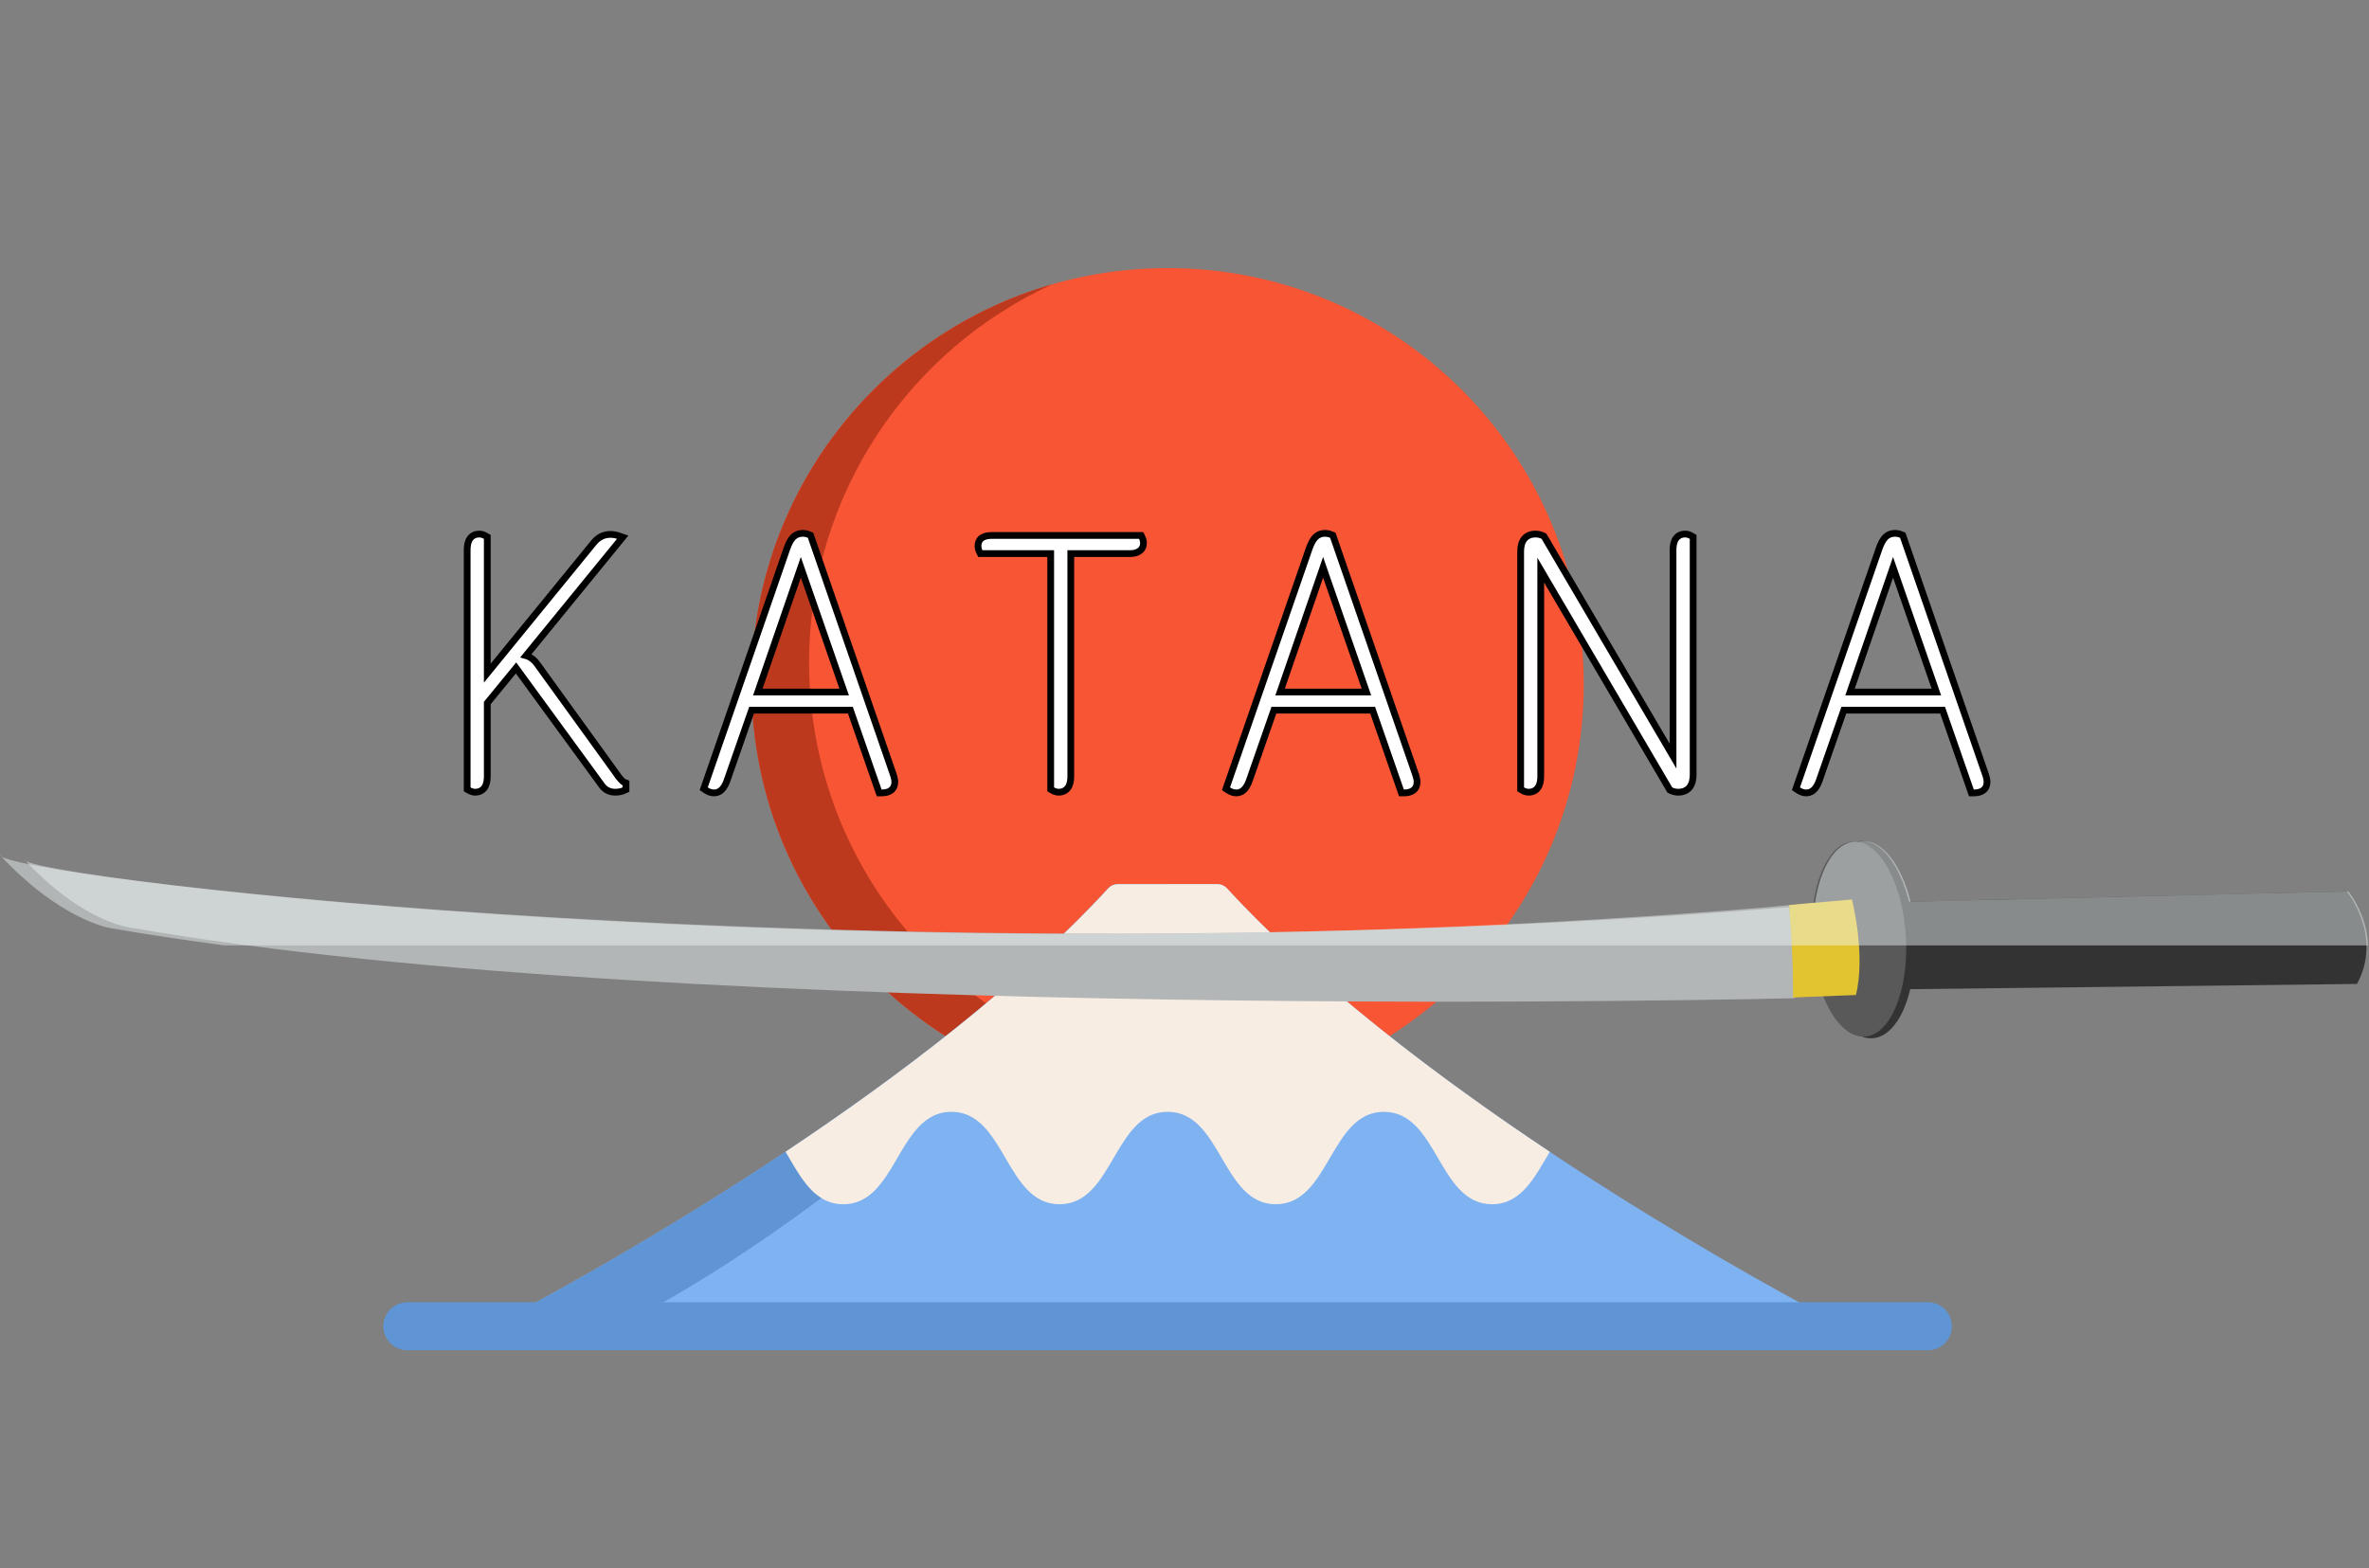 <svg width="1752" height="1160" viewBox="0 0 1752 1160" fill="none" xmlns="http://www.w3.org/2000/svg">
<rect x="0" y="0" width="1752" height="1160" fill="#808080" stroke="none"/>
<g clip-path="url(#clip0)">
<path d="M863.516 813.799C1033.48 813.799 1171.27 676.012 1171.27 506.043C1171.27 336.075 1033.48 198.288 863.516 198.288C693.547 198.288 555.76 336.075 555.76 506.043C555.76 676.012 693.547 813.799 863.516 813.799Z" fill="#F75534"/>
<path d="M906.128 798.023C736.158 798.023 598.372 660.237 598.372 490.268C598.372 365.93 672.116 258.825 778.244 210.273C649.756 247.245 555.758 365.665 555.758 506.05C555.758 676.02 693.544 813.806 863.513 813.806C909.143 813.806 952.448 803.862 991.394 786.047C964.32 793.839 935.712 798.023 906.128 798.023Z" fill="#BD391E"/>
<path d="M1325.86 981.029H401.172C391.348 981.029 388.009 967.961 396.602 963.251C478.797 918.389 693.419 794.269 819.694 657.034C821.493 655.069 824.003 653.979 826.631 653.979H900.398C903.026 653.979 905.534 655.069 907.335 657.034C1033.61 794.269 1248.23 918.389 1330.43 963.251C1339.02 967.961 1335.68 981.029 1325.86 981.029Z" fill="#7FB2F0"/>
<path d="M1007.63 456.657C1005.43 458.207 1003.3 459.852 1001.24 461.578C1003 461.907 1004.74 462.283 1006.46 462.725C1006.77 460.676 1007.18 458.66 1007.63 456.657Z" fill="#DBD2CA"/>
<path d="M863.516 653.979C736.271 790.103 586.536 916.162 457.219 981.029H401.172C391.348 981.029 388.009 967.961 396.602 963.251C478.797 918.389 693.419 794.269 819.694 657.034C821.493 655.069 824.003 653.979 826.631 653.979H863.516Z" fill="#5F95D4"/>
<path d="M1146.15 851.984C1135.14 870.474 1125.22 890.76 1103.45 890.76C1063.46 890.76 1063.46 822.39 1023.5 822.39C983.517 822.39 983.517 890.76 943.531 890.76C903.522 890.76 903.522 822.39 863.561 822.39C823.577 822.39 823.577 890.76 783.591 890.76C743.583 890.76 743.583 822.39 703.622 822.39C698.295 822.39 693.678 823.598 689.584 825.727C685.465 827.834 681.842 830.864 678.575 834.464C660.772 854.089 652.937 890.76 623.652 890.76C617.852 890.76 612.904 889.317 608.549 886.854C608.171 886.641 607.792 886.403 607.412 886.145C596.025 879.162 588.757 865.075 580.945 851.936C663.661 796.825 753.737 728.716 819.692 657.034C821.491 655.092 824.001 653.979 826.629 653.979H900.396C903.024 653.979 905.532 655.092 907.333 657.034C973.313 728.741 1063.41 796.872 1146.15 851.984Z" fill="#F7EDE3"/>
<path d="M1425.76 998.783H301.271C291.466 998.783 283.516 990.833 283.516 981.027C283.516 971.221 291.466 963.271 301.271 963.271H1425.76C1435.57 963.271 1443.52 971.221 1443.52 981.027C1443.52 990.833 1435.57 998.783 1425.76 998.783Z" fill="#5F95D4"/>
</g>
<path d="M1410.35 666.99L1735.63 659.362C1735.63 659.362 1762.53 692.463 1743.08 727.813L1408.65 731.73L1402.26 666.778C1410.35 666.99 1410.35 666.99 1410.35 666.99Z" fill="#333333"/>
<path d="M1323.12 670.976C1323.12 670.976 1331.82 735.013 1327.11 738.36C1327.11 738.36 508.672 758.451 97.568 686.311C97.568 686.311 61.994 683.289 18.125 635.859C16.914 648.822 644.422 726.176 1323.12 670.976Z" fill="#B3B6B7"/>
<path d="M1384.77 767.985C1365.26 769.154 1347.48 737.448 1345.07 697.167C1342.66 656.887 1356.52 623.286 1376.03 622.117C1395.55 620.948 1413.32 652.654 1415.73 692.934C1418.15 733.214 1404.28 766.816 1384.77 767.985Z" fill="#333333"/>
<path d="M1379.04 766.752C1359.85 767.902 1342.36 736.532 1339.97 696.685C1337.59 656.838 1351.21 623.604 1370.4 622.454C1389.59 621.305 1407.08 652.675 1409.47 692.522C1411.85 732.369 1398.23 765.603 1379.04 766.752Z" fill="#595959"/>
<path d="M1323.13 669.449L1369.62 665.312C1369.62 665.312 1380 706.172 1372.54 735.988L1326.09 737.812C1326.09 737.812 1326.58 712.378 1323.13 669.449Z" fill="#E2C430"/>
<path opacity="0.45" d="M166.066 699.297C136.062 695.338 107.442 691.021 80.576 686.306C80.576 686.306 43.869 679.887 0 632.457C0.02 647.249 630.73 727.334 1307.12 671.057L1342.32 667.602C1346.17 641.859 1357.33 623.364 1371.56 622.51C1372.5 622.454 1373.44 622.498 1374.37 622.597C1375.3 622.387 1376.24 622.229 1377.19 622.173C1392.23 621.272 1406.23 639.914 1412.97 666.95L1736.77 659.355C1736.77 659.355 1750.7 676.502 1751.26 699.295L166.066 699.297Z" fill="#F0F6F7"/>
<path d="M454.994 571.051L454.97 571.015L454.944 570.979L397.829 491.95C396.207 489.585 394.442 487.711 392.484 486.568C391.424 485.789 390.275 485.237 389.051 484.916L458.231 400.157L460.514 397.36L457.093 396.207C455.264 395.59 453.348 395.288 451.36 395.288C446.565 395.288 442.509 397.338 439.311 401.178L439.303 401.188L439.295 401.198L360.369 497.927V398.576V397.133L359.119 396.411C357.655 395.565 356.097 395.025 354.492 395.025C351.66 395.025 349.209 396.076 347.581 398.381C346.066 400.527 345.5 403.435 345.5 406.718V582.424V583.867L346.749 584.589C348.214 585.435 349.771 585.975 351.376 585.975C354.209 585.975 356.66 584.924 358.287 582.619C359.803 580.473 360.369 577.565 360.369 574.282V520.021L381.646 494.058L444.902 580.714C447.284 584.195 450.742 585.975 454.996 585.975C457.352 585.975 459.532 585.577 461.474 584.704L462.949 584.041V582.424V580.848V579.163L461.387 578.531C461.08 578.407 460.338 577.902 459.13 576.554C457.983 575.274 456.606 573.453 454.994 571.051ZM521.062 581.606L520.433 583.422L522.027 584.497C523.911 585.768 525.948 586.5 528.099 586.5C532.946 586.5 535.936 582.467 537.734 577.199C537.735 577.196 537.736 577.193 537.737 577.19L555.844 525.305H628.903L649.614 584.822L650.198 586.5H651.975C654.644 586.5 657.102 586.006 658.94 584.613C660.907 583.121 661.747 580.923 661.747 578.485C661.747 576.918 661.417 575.245 660.842 573.5L660.836 573.482L660.83 573.465L599.801 396.971L599.442 395.931L598.433 395.494C596.892 394.826 595.253 394.5 593.543 394.5C590.838 394.5 588.454 395.44 586.571 397.343C584.805 399.13 583.357 401.899 582.104 405.337L582.098 405.355L582.091 405.374L521.062 581.606ZM844.628 397.468L843.94 396.076H842.387H733.313C730.629 396.076 728.197 396.554 726.264 397.776L726.199 397.817L726.136 397.862C724.156 399.293 723.282 401.432 723.282 403.829C723.282 405.306 723.65 406.733 724.32 408.088L725.008 409.48H726.561H777.04V582.424V583.867L778.289 584.589C779.754 585.435 781.311 585.975 782.916 585.975C785.748 585.975 788.199 584.924 789.827 582.619C791.342 580.473 791.908 577.565 791.908 574.282V409.48H835.635C838.254 409.48 840.667 409.026 842.489 407.739C844.613 406.367 845.666 404.24 845.666 401.728C845.666 400.25 845.298 398.823 844.628 397.468ZM907.313 581.606L906.684 583.422L908.277 584.497C910.162 585.768 912.199 586.5 914.35 586.5C919.197 586.5 922.187 582.466 923.985 577.197C923.986 577.195 923.987 577.192 923.987 577.19L942.095 525.305H1015.15L1035.86 584.822L1036.45 586.5H1038.23C1040.89 586.5 1043.35 586.006 1045.19 584.613C1047.16 583.121 1048 580.923 1048 578.485C1048 576.918 1047.67 575.245 1047.09 573.5L1047.09 573.482L1047.08 573.465L986.052 396.971L985.692 395.931L984.683 395.494C983.142 394.826 981.504 394.5 979.794 394.5C977.089 394.5 974.704 395.439 972.822 397.343C971.056 399.13 969.607 401.899 968.355 405.337L968.348 405.355L968.342 405.374L907.313 581.606ZM1124.6 582.424V583.867L1125.84 584.589C1127.31 585.435 1128.87 585.975 1130.47 585.975C1133.3 585.975 1135.76 584.924 1137.38 582.619C1138.9 580.473 1139.46 577.565 1139.46 574.282V421.695L1234.53 583.689L1234.9 584.323L1235.56 584.655C1237.3 585.533 1239.15 585.975 1241.1 585.975C1244.49 585.975 1247.44 584.911 1249.47 582.429C1251.41 580.044 1252.17 576.747 1252.17 572.969V398.576V397.133L1250.92 396.411C1249.46 395.565 1247.9 395.025 1246.3 395.025C1243.46 395.025 1241.01 396.076 1239.39 398.381C1237.87 400.527 1237.3 403.435 1237.3 406.718V559.305L1142.24 397.31L1141.86 396.677L1141.21 396.345C1139.47 395.467 1137.61 395.025 1135.67 395.025C1132.27 395.025 1129.33 396.089 1127.3 398.571C1125.36 400.956 1124.6 404.253 1124.6 408.031V582.424ZM1328.82 581.606L1328.19 583.422L1329.78 584.497C1331.66 585.768 1333.7 586.5 1335.85 586.5C1340.7 586.5 1343.69 582.466 1345.49 577.197C1345.49 577.195 1345.49 577.192 1345.49 577.19L1363.6 525.305H1436.66L1457.37 584.822L1457.95 586.5H1459.73C1462.4 586.5 1464.86 586.006 1466.69 584.613C1468.66 583.121 1469.5 580.923 1469.5 578.485C1469.5 576.918 1469.17 575.245 1468.6 573.5L1468.59 573.482L1468.58 573.465L1407.55 396.971L1407.2 395.931L1406.19 395.494C1404.65 394.826 1403.01 394.5 1401.3 394.5C1398.59 394.5 1396.21 395.439 1394.32 397.343C1392.56 399.13 1391.11 401.899 1389.86 405.337L1389.85 405.355L1389.84 405.374L1328.82 581.606ZM560.432 511.9L592.253 419.615L624.308 511.9H560.432ZM946.683 511.9L978.504 419.615L1010.56 511.9H946.683ZM1368.19 511.9L1400.01 419.615L1432.06 511.9H1368.19Z" fill="white" stroke="black" stroke-width="5"/>
<defs>
<clipPath id="clip0">
<rect width="1160" height="1160" fill="white" transform="translate(283.516)"/>
</clipPath>
</defs>
</svg>
